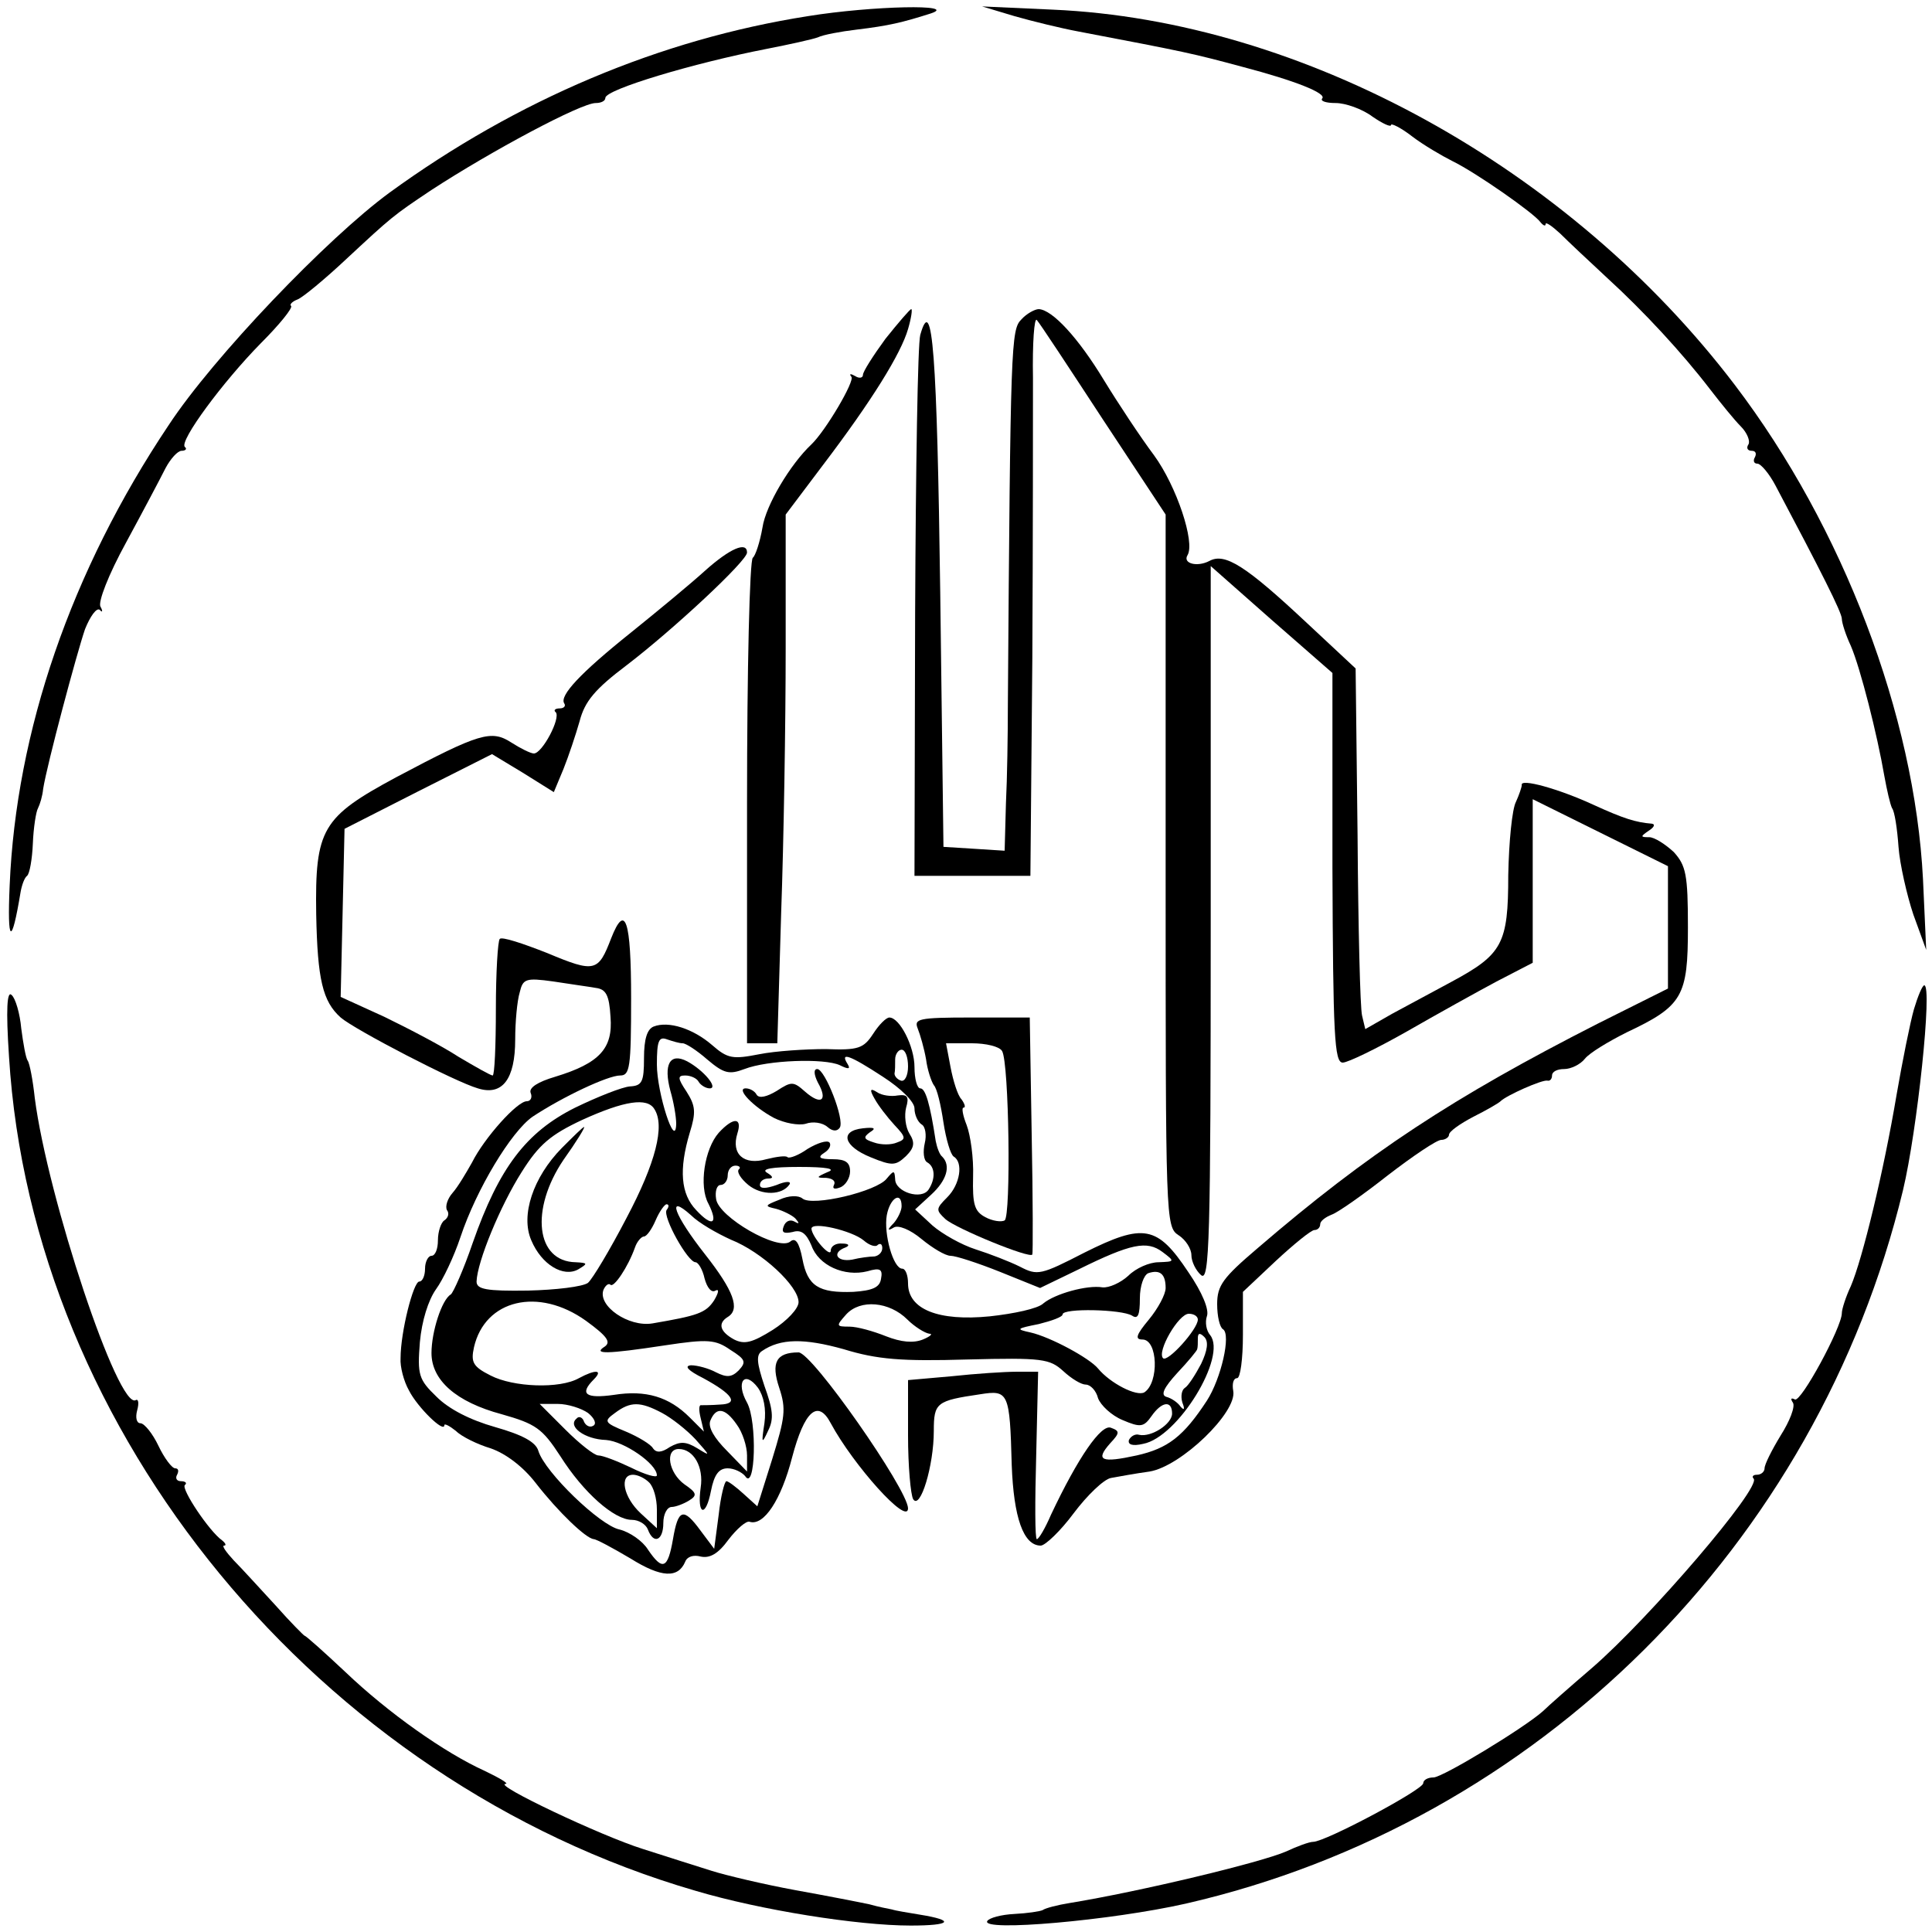 <?xml version="1.0" standalone="no"?>
<!DOCTYPE svg PUBLIC "-//W3C//DTD SVG 20010904//EN"
 "http://www.w3.org/TR/2001/REC-SVG-20010904/DTD/svg10.dtd">
<svg version="1.0" xmlns="http://www.w3.org/2000/svg"
 width="300pt" height="300pt" viewBox="0 0 300 300"
 preserveAspectRatio="xMidYMid meet">
<g transform="translate(0,300) scale(0.1,-0.1)"
fill="#000000" stroke="none">
<path d="M1255 2975 c-230 -36 -452 -130 -650 -274 -97 -71 -274 -256 -343
-361 -152 -227 -237 -476 -247 -715 -4 -91 3 -95 17 -10 2 11 6 22 10 25 4 3
8 26 9 50 1 25 5 50 8 55 3 6 7 19 8 30 6 38 52 210 65 248 8 20 18 34 23 30
4 -5 5 -2 1 5 -4 7 12 49 40 100 26 48 53 99 61 115 8 15 19 27 25 27 6 0 9 3
5 6 -9 9 59 101 118 161 29 29 50 55 47 58 -3 2 2 7 10 10 8 3 43 32 76 63 70
65 72 67 132 107 92 60 232 135 255 135 8 0 15 3 15 8 0 13 137 54 250 76 36
7 72 15 80 18 8 4 35 9 60 12 50 6 71 11 115 25 46 15 -91 12 -190 -4z"/>
<path d="M1575 2975 c28 -8 73 -19 100 -24 168 -32 177 -34 255 -55 80 -21
131 -41 123 -49 -3 -4 6 -7 21 -7 15 0 41 -9 57 -21 16 -11 29 -17 29 -13 0 3
15 -4 33 -18 17 -13 46 -30 62 -38 37 -18 127 -81 137 -95 4 -5 8 -7 8 -3 0 4
10 -3 23 -15 12 -12 45 -43 72 -68 58 -53 117 -117 160 -173 17 -22 38 -48 48
-58 10 -10 15 -23 12 -28 -4 -6 -1 -10 5 -10 6 0 8 -4 5 -10 -3 -5 -2 -10 4
-10 5 0 18 -15 28 -34 70 -132 103 -197 103 -207 0 -6 6 -25 14 -42 15 -35 41
-138 52 -202 4 -22 9 -44 12 -50 4 -5 8 -32 10 -60 2 -27 13 -75 23 -105 l20
-55 -5 110 c-13 254 -124 546 -292 767 -257 338 -671 566 -1059 583 l-110 5
50 -15z"/>
<path d="M1375 2474 c-19 -26 -35 -51 -35 -56 0 -5 -6 -6 -12 -2 -7 4 -10 4
-6 -1 6 -6 -40 -84 -62 -105 -33 -31 -71 -95 -76 -129 -4 -23 -11 -44 -15 -47
-5 -3 -9 -174 -9 -380 l0 -374 23 0 24 0 6 203 c4 111 7 295 7 410 l0 208 58
77 c76 100 121 173 132 211 5 17 7 31 5 31 -2 0 -20 -21 -40 -46z"/>
<path d="M1586 2504 c-16 -16 -17 -35 -21 -599 0 -44 -1 -113 -3 -153 l-2 -73
-47 3 -48 3 -5 395 c-5 369 -12 467 -31 400 -4 -14 -7 -208 -8 -432 l-1 -408
90 0 90 0 3 338 c1 185 1 381 1 435 -1 54 2 95 6 90 4 -4 50 -74 103 -155 l97
-147 0 -553 c0 -542 0 -553 20 -566 11 -7 20 -21 20 -31 0 -10 7 -24 15 -31
13 -11 15 51 15 544 l0 557 94 -83 95 -83 0 -302 c1 -261 3 -303 16 -303 8 0
53 22 99 48 47 27 110 62 140 78 l56 29 0 127 0 127 105 -52 105 -52 0 -95 0
-95 -108 -54 c-226 -115 -358 -202 -529 -349 -54 -46 -63 -58 -63 -87 0 -19 4
-36 9 -39 13 -8 -3 -77 -25 -111 -36 -55 -60 -74 -109 -85 -55 -12 -65 -8 -41
19 15 16 15 19 1 24 -15 6 -51 -46 -93 -135 -9 -21 -19 -38 -22 -38 -3 0 -3
58 -1 130 l3 130 -33 0 c-19 0 -64 -3 -101 -7 l-68 -6 0 -86 c0 -47 4 -92 8
-99 11 -17 32 52 32 106 0 44 4 47 72 57 44 7 46 3 49 -110 3 -81 18 -125 45
-125 7 0 31 23 51 50 21 28 47 53 58 55 11 2 38 7 60 10 49 8 136 92 130 125
-2 11 0 20 6 20 5 0 9 30 9 67 l0 67 51 48 c28 26 55 48 60 48 5 0 9 4 9 9 0
5 8 11 18 15 9 3 49 31 87 61 39 30 76 55 83 55 6 0 12 4 12 8 0 5 17 17 38
28 20 10 39 21 42 24 9 9 65 34 73 32 4 -1 7 3 7 8 0 6 8 10 19 10 10 0 25 7
32 16 7 9 37 27 65 41 87 41 95 56 95 163 0 82 -3 96 -22 117 -13 12 -30 23
-38 23 -14 0 -14 1 -1 10 8 5 11 10 5 11 -25 2 -44 8 -90 29 -54 25 -115 42
-112 31 0 -3 -4 -15 -9 -26 -6 -11 -11 -62 -12 -114 0 -107 -9 -123 -89 -166
-26 -14 -67 -36 -91 -49 l-42 -24 -5 21 c-3 12 -6 138 -7 281 l-3 258 -75 70
c-96 90 -128 110 -152 97 -19 -10 -42 -4 -34 9 12 20 -17 107 -52 155 -21 28
-56 81 -78 117 -40 66 -80 109 -101 110 -6 0 -19 -7 -27 -16z"/>
<path d="M1095 2114 c-22 -20 -74 -63 -115 -96 -80 -64 -111 -98 -104 -110 3
-4 0 -8 -7 -8 -7 0 -10 -3 -6 -6 8 -9 -21 -64 -34 -64 -5 0 -21 8 -35 17 -31
20 -49 15 -179 -54 -115 -62 -126 -80 -124 -213 2 -101 10 -135 38 -160 22
-19 178 -100 213 -110 38 -12 58 14 58 76 0 27 3 60 7 73 5 21 9 23 52 17 25
-4 55 -8 66 -10 16 -2 21 -11 23 -45 4 -49 -17 -72 -86 -93 -27 -8 -41 -17
-38 -25 3 -7 0 -13 -6 -13 -15 0 -66 -57 -85 -95 -9 -16 -22 -38 -30 -47 -8
-9 -12 -21 -9 -27 4 -5 2 -12 -4 -16 -5 -3 -10 -17 -10 -31 0 -13 -4 -24 -10
-24 -5 0 -10 -9 -10 -20 0 -11 -4 -20 -9 -20 -9 0 -29 -78 -29 -119 -1 -13 5
-36 13 -50 13 -26 55 -67 55 -54 0 3 8 -1 18 -9 9 -9 34 -21 54 -27 23 -8 50
-28 70 -54 35 -45 78 -86 90 -87 4 0 30 -14 57 -30 48 -30 74 -31 85 -5 3 8
13 11 24 8 14 -3 27 4 43 26 13 17 28 30 33 28 22 -7 49 34 66 100 19 72 40
91 60 53 35 -65 120 -160 120 -132 -1 30 -149 242 -170 242 -35 0 -43 -16 -30
-55 11 -33 9 -46 -11 -111 l-23 -73 -21 19 c-12 11 -24 20 -27 20 -3 0 -9 -24
-12 -52 l-7 -53 -21 28 c-27 37 -35 34 -43 -13 -8 -46 -16 -50 -39 -16 -8 13
-28 27 -44 31 -30 6 -116 89 -126 122 -4 14 -25 25 -67 37 -39 11 -72 28 -91
47 -28 27 -30 34 -26 85 3 33 13 65 25 82 11 15 28 51 38 81 25 75 79 164 112
187 47 31 117 64 136 64 15 0 17 12 17 120 0 121 -9 149 -31 93 -20 -52 -25
-54 -99 -23 -38 15 -71 26 -74 22 -3 -3 -6 -52 -6 -109 0 -56 -2 -103 -5 -103
-3 0 -26 13 -53 29 -26 17 -78 44 -115 62 l-68 31 3 130 3 131 114 58 115 58
48 -29 48 -30 15 36 c8 20 19 53 25 74 8 31 24 50 73 87 72 55 187 162 187
175 0 18 -27 6 -65 -28z"/>
<path d="M2972 1433 c-6 -21 -18 -81 -27 -133 -20 -119 -53 -255 -71 -297 -8
-17 -14 -36 -14 -42 0 -22 -64 -140 -73 -134 -6 3 -7 1 -3 -5 4 -6 -5 -29 -19
-51 -14 -23 -25 -45 -25 -51 0 -5 -5 -10 -12 -10 -6 0 -8 -3 -5 -6 13 -13
-162 -217 -251 -294 -35 -30 -69 -60 -76 -67 -29 -26 -156 -103 -170 -103 -9
0 -16 -4 -16 -9 0 -10 -152 -91 -171 -91 -6 0 -25 -7 -42 -15 -39 -17 -226
-62 -336 -80 -19 -3 -38 -8 -42 -11 -4 -2 -24 -5 -44 -6 -20 -1 -39 -6 -42
-11 -10 -17 193 1 308 27 546 125 981 557 1114 1108 22 92 46 318 33 318 -3 0
-10 -17 -16 -37z"/>
<path d="M14 1359 c36 -584 481 -1125 1066 -1295 101 -30 252 -54 334 -54 63
0 70 8 14 17 -18 3 -37 6 -43 8 -5 1 -21 4 -35 8 -14 3 -65 13 -115 22 -49 9
-108 23 -130 30 -22 7 -70 22 -107 34 -64 20 -233 100 -213 101 6 0 -9 9 -32
20 -62 28 -150 90 -217 154 -33 31 -61 56 -63 56 -1 0 -22 21 -45 47 -24 26
-53 58 -65 70 -12 13 -19 23 -15 23 4 0 2 4 -3 8 -20 14 -64 80 -58 86 4 3 1
6 -6 6 -7 0 -9 5 -6 10 3 6 2 10 -3 10 -5 0 -17 16 -26 35 -9 19 -22 35 -28
35 -6 0 -8 9 -5 20 3 11 2 18 -2 16 -27 -17 -137 314 -157 469 -3 28 -8 54
-11 58 -3 4 -7 27 -10 50 -2 23 -9 47 -15 52 -7 7 -9 -21 -4 -96z"/>
<path d="M1356 1395 c-15 -23 -23 -26 -74 -24 -31 0 -78 -3 -103 -8 -41 -8
-49 -7 -73 14 -30 26 -68 38 -91 29 -10 -4 -15 -19 -15 -49 0 -37 -3 -43 -22
-44 -12 -1 -50 -16 -85 -33 -76 -38 -118 -93 -159 -210 -14 -41 -30 -77 -34
-80 -14 -8 -30 -58 -30 -91 0 -42 38 -76 109 -95 53 -15 63 -22 91 -65 36 -57
84 -99 111 -99 11 0 22 -7 25 -15 9 -24 24 -17 24 10 0 14 6 25 13 25 6 0 19
5 27 10 13 8 12 12 -7 25 -25 18 -31 55 -9 55 23 0 39 -28 34 -60 -6 -43 8
-47 16 -5 5 25 12 35 26 35 10 0 22 -6 27 -12 16 -25 19 85 3 114 -18 32 -4
51 17 23 9 -13 13 -33 10 -55 -5 -32 -4 -33 6 -11 9 18 7 33 -6 69 -12 36 -13
48 -4 54 29 20 66 20 127 3 52 -16 90 -19 192 -16 117 3 128 1 149 -18 13 -12
28 -21 35 -21 7 0 16 -9 19 -21 4 -11 21 -27 38 -34 28 -12 33 -11 45 6 16 23
32 25 32 4 0 -16 -32 -37 -51 -33 -6 2 -13 -2 -16 -8 -2 -7 5 -10 22 -6 54 10
131 136 104 169 -6 7 -8 20 -5 29 4 10 -7 37 -29 69 -48 72 -69 76 -161 30
-68 -35 -73 -36 -100 -22 -16 8 -47 20 -69 27 -22 7 -52 24 -67 37 l-27 25 25
23 c24 22 31 45 17 59 -4 3 -8 14 -10 24 -9 59 -16 82 -24 82 -5 0 -9 15 -9
33 0 32 -23 77 -39 77 -5 0 -16 -11 -25 -25z m-296 -15 c5 0 22 -11 38 -25 26
-22 34 -24 58 -15 36 14 124 17 148 6 14 -7 17 -6 12 2 -12 19 3 14 55 -20 28
-18 49 -39 49 -49 0 -10 5 -21 11 -25 6 -3 8 -17 5 -29 -3 -13 -2 -27 4 -30
12 -7 13 -25 2 -42 -11 -17 -52 -4 -52 16 -1 14 -2 14 -13 1 -15 -20 -116 -44
-131 -31 -6 5 -21 5 -36 -2 -23 -9 -23 -10 -5 -14 11 -3 25 -10 30 -15 7 -8 6
-9 -1 -5 -7 4 -14 1 -17 -7 -4 -10 0 -12 14 -9 13 4 21 -2 29 -21 11 -31 51
-49 87 -40 20 6 24 3 21 -12 -2 -13 -13 -18 -43 -20 -54 -2 -71 9 -79 51 -5
26 -11 34 -19 27 -19 -15 -111 38 -115 66 -2 12 1 22 7 22 6 0 11 7 11 15 0 8
5 15 12 15 6 0 9 -3 5 -6 -3 -4 3 -14 15 -24 21 -17 53 -16 64 1 3 5 -6 5 -20
-1 -17 -6 -26 -6 -26 0 0 6 6 10 13 10 8 0 8 3 -2 9 -10 6 8 9 50 9 43 0 58
-3 44 -8 -18 -8 -18 -9 -2 -9 10 -1 15 -5 12 -11 -3 -6 1 -7 9 -4 9 3 16 15
16 25 0 14 -7 19 -27 19 -21 0 -24 3 -13 10 8 5 11 12 8 16 -4 4 -19 -1 -34
-10 -14 -10 -28 -15 -31 -13 -2 3 -17 1 -33 -3 -35 -10 -55 8 -45 40 8 25 -6
26 -29 1 -22 -25 -31 -83 -16 -110 16 -32 6 -37 -19 -10 -24 25 -27 63 -10
120 10 32 9 42 -5 64 -14 21 -14 25 -2 25 8 0 18 -4 21 -10 3 -5 11 -10 17
-10 14 0 -9 28 -35 42 -27 14 -37 -5 -26 -46 5 -17 9 -40 9 -51 -1 -42 -30 48
-30 92 0 37 3 44 16 39 9 -3 19 -6 24 -6z m350 -36 c0 -14 -5 -24 -11 -22 -6
2 -10 7 -10 11 1 4 1 14 1 22 0 8 5 15 10 15 6 0 10 -12 10 -26z m-394 -66
c17 -26 2 -84 -43 -169 -26 -50 -53 -95 -60 -101 -8 -6 -50 -11 -93 -12 -65
-1 -80 2 -80 14 1 31 37 118 70 170 27 43 45 58 94 81 66 30 101 35 112 17z
m384 -151 c0 -7 -6 -19 -12 -26 -11 -11 -10 -13 0 -7 7 4 25 -3 43 -18 17 -14
37 -26 45 -26 8 0 42 -11 77 -25 l62 -25 60 29 c81 40 106 45 130 27 20 -15
19 -15 -6 -16 -14 0 -35 -9 -47 -21 -12 -11 -30 -19 -40 -18 -24 4 -74 -10
-92 -25 -8 -8 -46 -16 -83 -20 -80 -8 -127 11 -127 51 0 13 -4 23 -9 23 -14 0
-29 54 -24 83 5 27 23 38 23 14z m-365 -6 c-6 -11 33 -81 45 -81 4 0 11 -11
14 -25 4 -15 11 -23 17 -19 6 3 5 -3 -2 -15 -13 -20 -26 -24 -96 -36 -37 -6
-85 27 -76 52 3 7 8 11 11 8 5 -5 27 27 38 58 3 9 10 17 14 17 4 0 12 11 18
25 6 14 14 25 17 25 4 0 4 -4 0 -9z m100 -46 c48 -19 105 -72 105 -97 0 -10
-18 -29 -40 -43 -32 -20 -44 -23 -60 -15 -22 12 -26 25 -10 35 20 12 9 41 -35
97 -48 61 -61 96 -22 61 12 -12 40 -28 62 -38z m206 -1 c9 -8 19 -11 22 -7 4
3 7 1 7 -5 0 -7 -6 -12 -12 -13 -7 0 -23 -2 -35 -5 -24 -4 -32 11 -10 19 7 3
5 6 -5 6 -10 1 -18 -4 -18 -11 0 -12 -29 21 -30 34 0 12 63 -3 81 -18z m469
-74 c0 -10 -12 -32 -26 -49 -20 -24 -22 -31 -10 -31 24 0 26 -67 3 -82 -12 -7
-53 14 -72 37 -13 16 -74 49 -105 56 -23 5 -22 6 13 13 20 5 37 11 37 15 0 10
92 8 108 -2 9 -6 12 1 12 27 0 19 6 36 13 39 18 6 27 -1 27 -23z m-900 -51
c33 -24 39 -33 29 -40 -19 -12 2 -12 94 2 66 10 78 9 101 -7 24 -15 25 -19 13
-32 -11 -11 -19 -11 -35 -3 -11 6 -29 11 -39 11 -11 -1 -5 -8 19 -20 46 -25
56 -40 26 -41 -13 -1 -26 -1 -29 -1 -4 1 -4 -8 -1 -20 l5 -21 -22 22 c-32 32
-68 43 -118 35 -43 -6 -54 1 -31 24 15 15 3 16 -23 2 -30 -17 -102 -14 -137 4
-28 14 -31 21 -26 44 17 74 100 94 174 41z m499 2 c11 -11 27 -21 34 -22 6 0
2 -4 -10 -9 -15 -6 -34 -4 -57 5 -20 8 -45 15 -57 15 -21 0 -21 1 -5 19 22 24
67 20 95 -8z m451 0 c0 -15 -47 -67 -54 -60 -10 10 24 69 40 69 8 0 14 -4 14
-9z m5 -69 c-9 -17 -20 -34 -25 -37 -5 -3 -7 -13 -4 -23 4 -10 3 -13 -3 -6 -4
6 -14 13 -22 15 -9 3 -4 14 17 37 17 18 31 35 31 37 1 3 1 10 1 17 0 8 3 9 10
2 7 -7 5 -21 -5 -42z m-952 -76 c10 -8 14 -17 8 -20 -5 -3 -11 0 -14 6 -2 7
-8 10 -12 5 -14 -12 13 -32 46 -33 28 -2 79 -37 79 -55 0 -4 -18 1 -40 12 -21
10 -44 19 -51 19 -6 0 -29 18 -51 40 l-40 40 28 0 c16 0 37 -7 47 -14z m115 0
c15 -8 38 -26 52 -41 23 -26 24 -27 3 -14 -18 11 -27 11 -43 2 -13 -9 -21 -9
-26 -2 -3 6 -23 18 -42 26 -34 14 -35 16 -17 29 24 18 39 18 73 0z m116 -18
c9 -12 16 -34 16 -48 l0 -25 -31 32 c-20 20 -30 37 -26 47 9 22 23 20 41 -6z
m-136 -90 c7 -7 12 -25 12 -42 l0 -29 -25 23 c-27 25 -34 60 -12 60 7 0 18 -5
25 -12z"/>
<path d="M1270 1319 c16 -28 5 -36 -20 -14 -18 16 -21 16 -44 1 -15 -9 -27
-12 -31 -6 -3 6 -11 10 -17 10 -16 0 12 -29 44 -46 16 -8 38 -12 49 -9 11 4
26 2 34 -5 8 -7 15 -7 19 -1 8 12 -23 91 -35 91 -6 0 -5 -9 1 -21z"/>
<path d="M1358 1294 c6 -11 20 -29 31 -41 18 -19 18 -22 4 -27 -9 -4 -25 -4
-36 0 -16 5 -17 8 -6 16 10 6 7 8 -11 6 -37 -4 -30 -28 12 -45 34 -14 39 -13
55 2 13 13 14 21 5 35 -6 10 -8 28 -5 40 5 17 2 21 -13 19 -10 -2 -25 0 -32 5
-11 7 -12 4 -4 -10z"/>
<path d="M872 1217 c-44 -45 -64 -104 -47 -143 16 -38 50 -58 73 -45 15 9 15
10 -4 11 -62 1 -71 82 -19 159 20 28 34 51 32 51 -2 0 -17 -15 -35 -33z"/>
<path d="M1425 1403 c4 -10 10 -31 13 -48 2 -16 8 -34 12 -40 5 -5 11 -31 15
-58 4 -26 11 -50 16 -53 15 -9 10 -43 -10 -63 -18 -18 -18 -20 -3 -34 17 -15
132 -62 135 -55 1 1 1 85 -1 186 l-3 182 -91 0 c-82 0 -89 -2 -83 -17z m131
-35 c11 -18 14 -257 4 -263 -5 -3 -19 -1 -30 5 -17 9 -20 20 -19 63 1 29 -4
64 -10 80 -6 15 -8 27 -5 27 4 0 2 6 -3 13 -6 6 -13 29 -17 50 l-7 37 40 0
c22 0 43 -5 47 -12z"/>
</g>
</svg>
